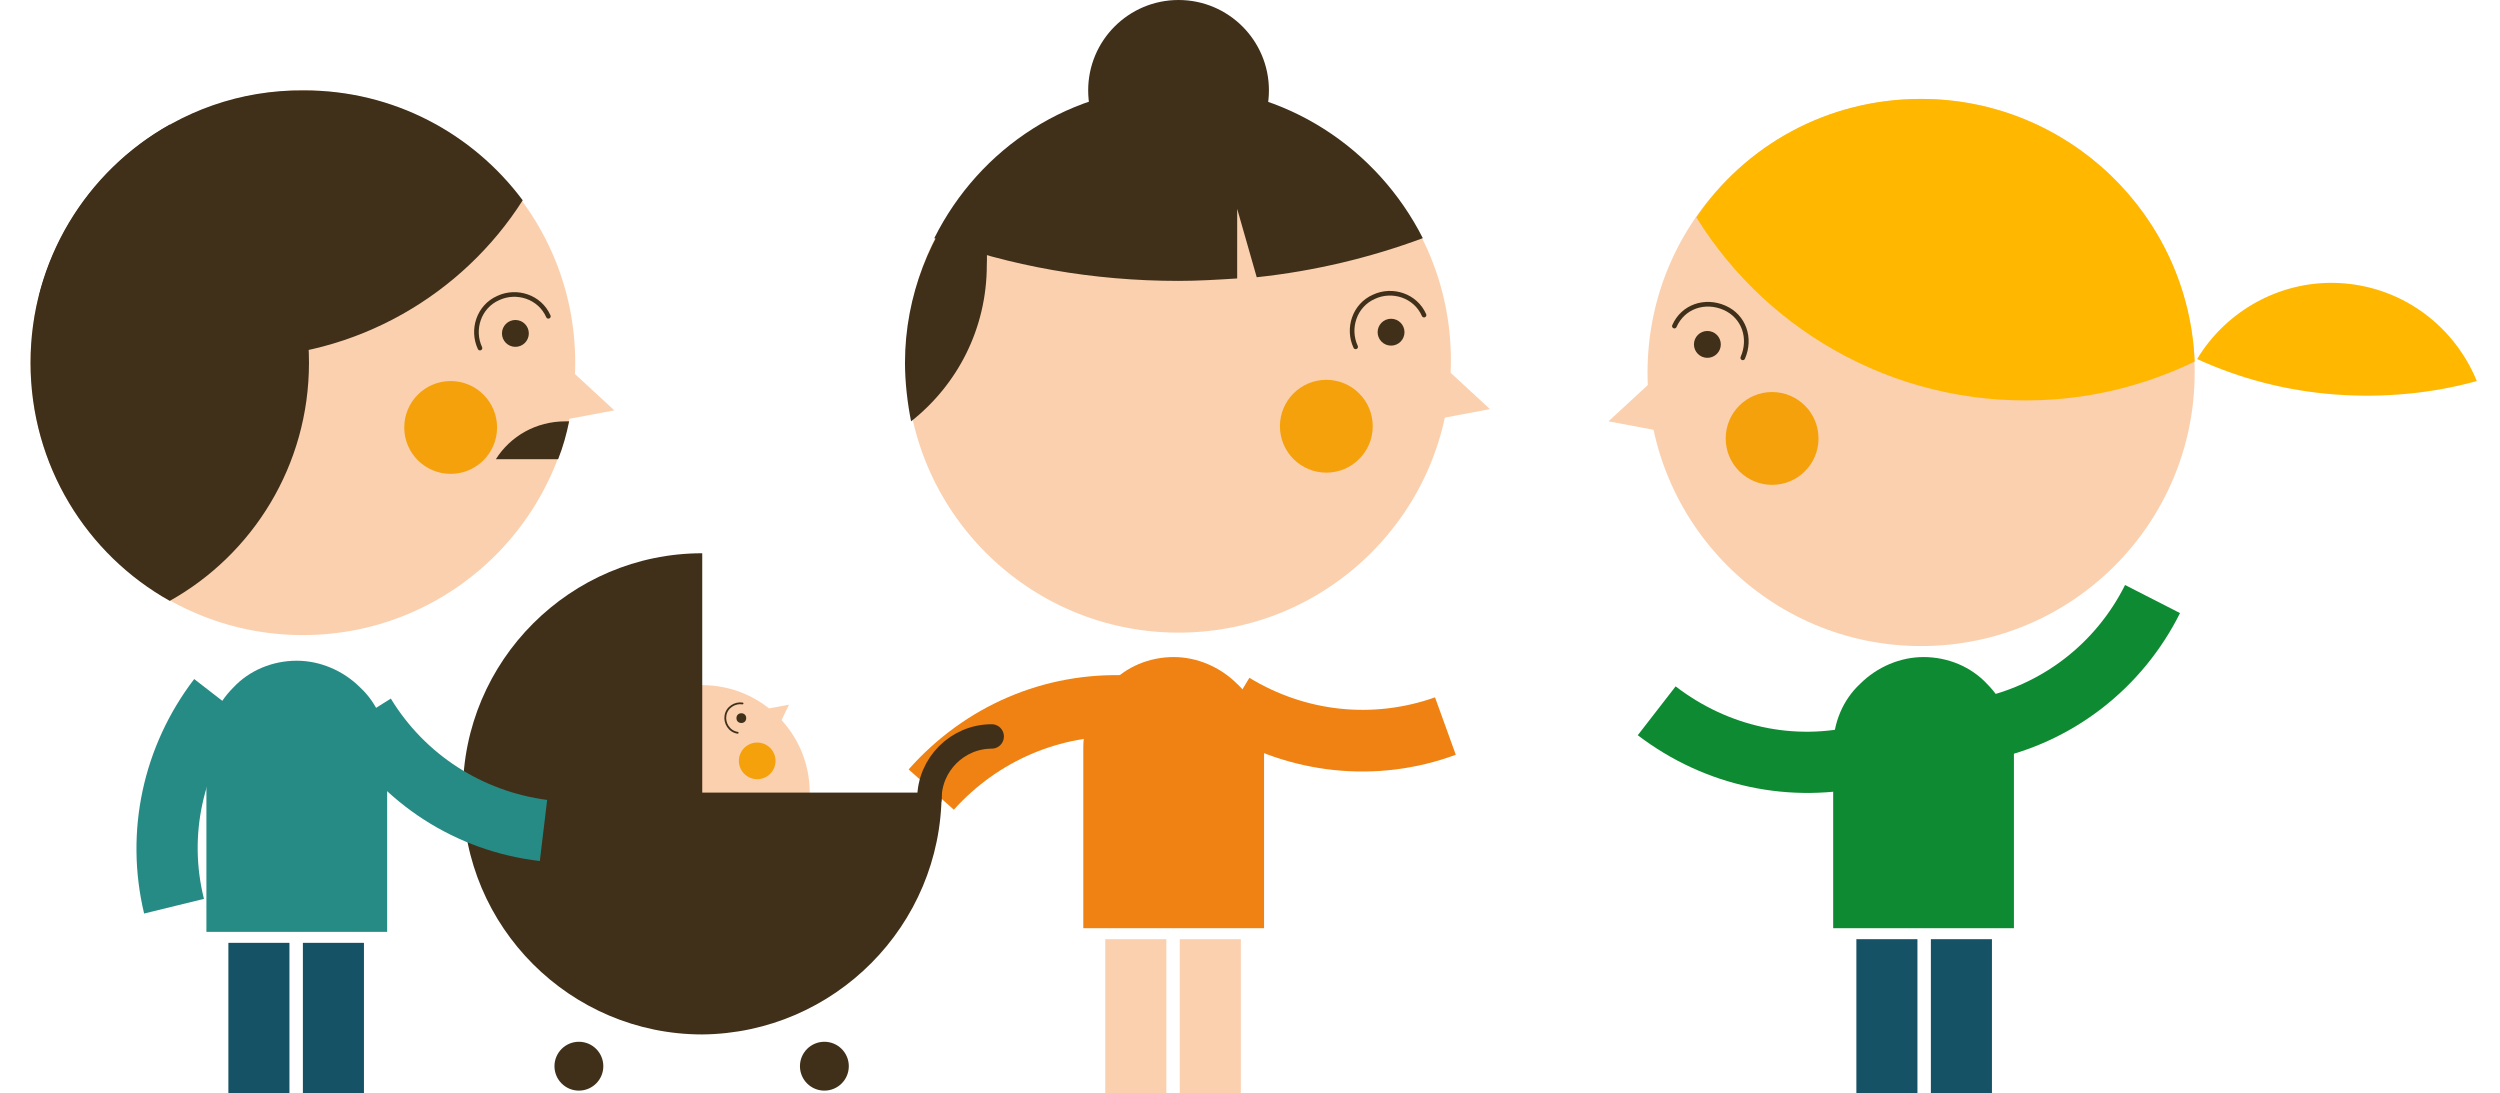 <?xml version="1.0" encoding="utf-8"?>
<!-- Generator: Adobe Illustrator 18.0.0, SVG Export Plug-In . SVG Version: 6.00 Build 0)  -->
<!DOCTYPE svg PUBLIC "-//W3C//DTD SVG 1.1//EN" "http://www.w3.org/Graphics/SVG/1.1/DTD/svg11.dtd">
<svg version="1.1" id="Ebene_1" xmlns="http://www.w3.org/2000/svg" xmlns:xlink="http://www.w3.org/1999/xlink" x="0px" y="0px"
	 width="204.7px" height="89.5px" viewBox="0 0 204.7 89.5" enable-background="new 0 0 204.7 89.5" xml:space="preserve">
<g>
	<g>
		<circle fill="#FBD0AE" cx="96.5" cy="29.5" r="22.3"/>
		<circle fill="#F5A10C" cx="108.6" cy="34.9" r="3.8"/>
		<polygon fill="#FBD0AE" points="116.8,28.7 122,33.5 115.6,34.7 		"/>
		<circle fill="#40301A" cx="113.9" cy="27.2" r="1.1"/>
		<path fill="none" stroke="#40301A" stroke-width="0.38" stroke-linecap="round" stroke-miterlimit="10" d="M111,28.4
			c-0.7-1.5-0.1-3.4,1.5-4.1c1.5-0.7,3.4-0.1,4.1,1.5"/>
	</g>
	<path fill="#EF8212" d="M103.5,76V61.2c0-2-0.8-3.9-2.2-5.2c-1.4-1.4-3.3-2.2-5.2-2.2c-2,0-3.9,0.8-5.2,2.2
		c-1.4,1.4-2.2,3.3-2.2,5.2V76H103.5z"/>
	<rect x="90.5" y="76.9" fill="#FBD0AE" width="5" height="12.6"/>
	<rect x="96.6" y="76.9" fill="#FBD0AE" width="5" height="12.6"/>
	<path fill="#40301A" d="M101.3,17.1l1.6,5.6c4.7-0.5,9.3-1.6,13.6-3.2c-3.7-7.3-11.2-12.4-20-12.4c-8.8,0-16.3,5-20,12.4
		c6.2,2.3,13,3.5,20,3.5c1.6,0,3.2-0.1,4.8-0.2V17.1z"/>
	<path fill="#40301A" d="M79.5,15.2c-3.3,3.9-5.4,9-5.4,14.5c0,1.6,0.2,3.3,0.5,4.8c3.8-3,6.2-7.6,6.2-12.8
		C80.9,19.3,80.4,17.1,79.5,15.2z"/>
	<circle fill="#40301A" cx="96.5" cy="7.4" r="7.4"/>
	<path fill="#EF8212" d="M74.4,63c4.6-5.2,11.1-8,18-7.7l-0.2,5c-5.4-0.2-10.5,2-14.1,6L74.4,63z"/>
	<path fill="#EF8212" d="M99.7,59.8c5.9,3.6,13,4.4,19.5,2l-1.7-4.7c-5.1,1.8-10.6,1.2-15.2-1.6L99.7,59.8z"/>
</g>
<g>
	<path fill="#0E8B32" d="M150.1,76V61.2c0-2,0.8-3.9,2.2-5.2c1.4-1.4,3.3-2.2,5.2-2.2c2,0,3.9,0.8,5.2,2.2c1.4,1.4,2.2,3.3,2.2,5.2
		V76H150.1z"/>
	<rect x="158.1" y="76.9" fill="#165265" width="5" height="12.6"/>
	<rect x="152" y="76.9" fill="#165265" width="5" height="12.6"/>
	<path fill="#0E8B32" d="M163,62.2c6.7-1.4,12.4-5.8,15.5-12l-4.5-2.3c-2.4,4.8-6.8,8.2-12.1,9.3L163,62.2z"/>
	<path fill="#0E8B32" d="M153.3,64.3c-6.7,1.6-13.7,0.1-19.2-4.1l3.1-4c4.3,3.3,9.7,4.5,14.9,3.2L153.3,64.3z"/>
	<g>
		<g>
			<g>
				<circle fill="#FBD0AE" cx="157.3" cy="30.5" r="22.4"/>
				<path fill="#FFB700" d="M157.3,8.1c12,0,21.9,9.5,22.4,21.5c-3.5,1.7-7.4,2.8-11.5,3.1c-12.2,0.9-23.3-5.2-29.3-14.9
					C142.9,11.9,149.6,8.1,157.3,8.1z"/>
				<circle fill="#F5A10C" cx="145.1" cy="35.9" r="3.8"/>
				<polygon fill="#FBD0AE" points="136.9,29.7 131.7,34.5 138.1,35.7 				"/>
				<circle fill="#40301A" cx="139.8" cy="28.2" r="1.1"/>
				<path fill="none" stroke="#40301A" stroke-width="0.382" stroke-linecap="round" stroke-miterlimit="10" d="M142.7,29.3
					c0.7-1.6,0.1-3.4-1.5-4.1c-1.6-0.7-3.4-0.1-4.1,1.5"/>
			</g>
		</g>
		<path fill="#FFB700" d="M191.2,32.3c4,0.3,8-0.1,11.6-1.1c-1.8-4.4-5.9-7.6-10.9-8c-5-0.4-9.6,2.2-12,6.2
			C183.4,31,187.2,32,191.2,32.3z"/>
	</g>
</g>
<g>
	<g>
		<circle fill="#FBD0AE" cx="57.5" cy="64.9" r="8.8"/>
		<circle fill="#F5A10C" cx="62" cy="62.3" r="1.5"/>
		<polygon fill="#FBD0AE" points="61.9,58.2 64.6,57.7 63.5,60 		"/>
		<circle fill="#40301A" cx="60.7" cy="58.8" r="0.4"/>
		<path fill="none" stroke="#40301A" stroke-width="0.15" stroke-linecap="round" stroke-miterlimit="10" d="M60.4,60
			c-0.7-0.1-1.1-0.8-1-1.4c0.1-0.7,0.8-1.1,1.4-1"/>
	</g>
	<circle fill="#40301A" cx="67.5" cy="87.3" r="2"/>
	<circle fill="#40301A" cx="47.4" cy="87.3" r="2"/>
	<path fill="#40301A" d="M77.1,64.9H57.5V45.3c-10.8,0-19.6,8.8-19.6,19.6c0,0,0,0,0,0.1c0,0,0,0,0,0.1c0,10.8,8.8,19.6,19.6,19.6
		C68.3,84.6,77.1,75.8,77.1,64.9C77.1,65,77.1,65,77.1,64.9z"/>
	<path fill="none" stroke="#40301A" stroke-width="2" stroke-linecap="round" stroke-miterlimit="10" d="M76.1,65.4
		C76.1,65.4,76.1,65.4,76.1,65.4c0-2.8,2.3-5.1,5.1-5.1"/>
</g>
<g>
	<path fill="#278B85" d="M31.7,76.3V61.5c0-2-0.8-3.9-2.2-5.2c-1.4-1.4-3.3-2.2-5.2-2.2c-2,0-3.9,0.8-5.2,2.2
		c-1.4,1.4-2.2,3.3-2.2,5.2v14.8H31.7z"/>
	<path fill="#278B85" d="M11.8,74.8c-1.6-6.7-0.1-13.7,4.1-19.2l4,3.1c-3.3,4.3-4.5,9.7-3.2,14.9L11.8,74.8z"/>
	<path fill="#278B85" d="M27.7,59.9c3.6,5.9,9.6,9.8,16.5,10.6l0.6-5c-5.3-0.7-10-3.7-12.8-8.3L27.7,59.9z"/>
	<rect x="18.7" y="77.2" fill="#165265" width="5" height="12.6"/>
	<rect x="24.8" y="77.2" fill="#165265" width="5" height="12.6"/>
	<g>
		<circle fill="#FBD0AE" cx="24.8" cy="29.7" r="22.3"/>
		<path fill="#40301A" d="M13.9,10.2C7.1,14,2.5,21.3,2.5,29.7s4.6,15.7,11.4,19.5c6.8-3.8,11.4-11.1,11.4-19.5S20.7,14,13.9,10.2z"
			/>
		<circle fill="#F5A10C" cx="36.9" cy="35" r="3.8"/>
		<polygon fill="#FBD0AE" points="45.1,28.8 50.3,33.6 43.9,34.8 		"/>
		<circle fill="#40301A" cx="42.2" cy="27.3" r="1.1"/>
		<path fill="none" stroke="#40301A" stroke-width="0.38" stroke-linecap="round" stroke-miterlimit="10" d="M39.3,28.5
			c-0.7-1.5-0.1-3.4,1.5-4.1c1.5-0.7,3.4-0.1,4.1,1.5"/>
		<g>
			<path fill="#40301A" d="M3.2,24.2c4.5,3.2,10.1,5.1,16.1,5.1c9.9,0,18.6-5.2,23.5-12.9c-4.1-5.5-10.6-9-17.9-9
				C14.4,7.3,5.7,14.5,3.2,24.2z"/>
		</g>
		<path fill="#40301A" d="M46.3,34.5c-2.4,0-4.5,1.2-5.7,3.1h5.1c0.4-1,0.7-2.1,0.9-3.1C46.5,34.5,46.4,34.5,46.3,34.5z"/>
	</g>
</g>
<g>
</g>
<g>
</g>
<g>
</g>
<g>
</g>
<g>
</g>
<g>
</g>
</svg>
